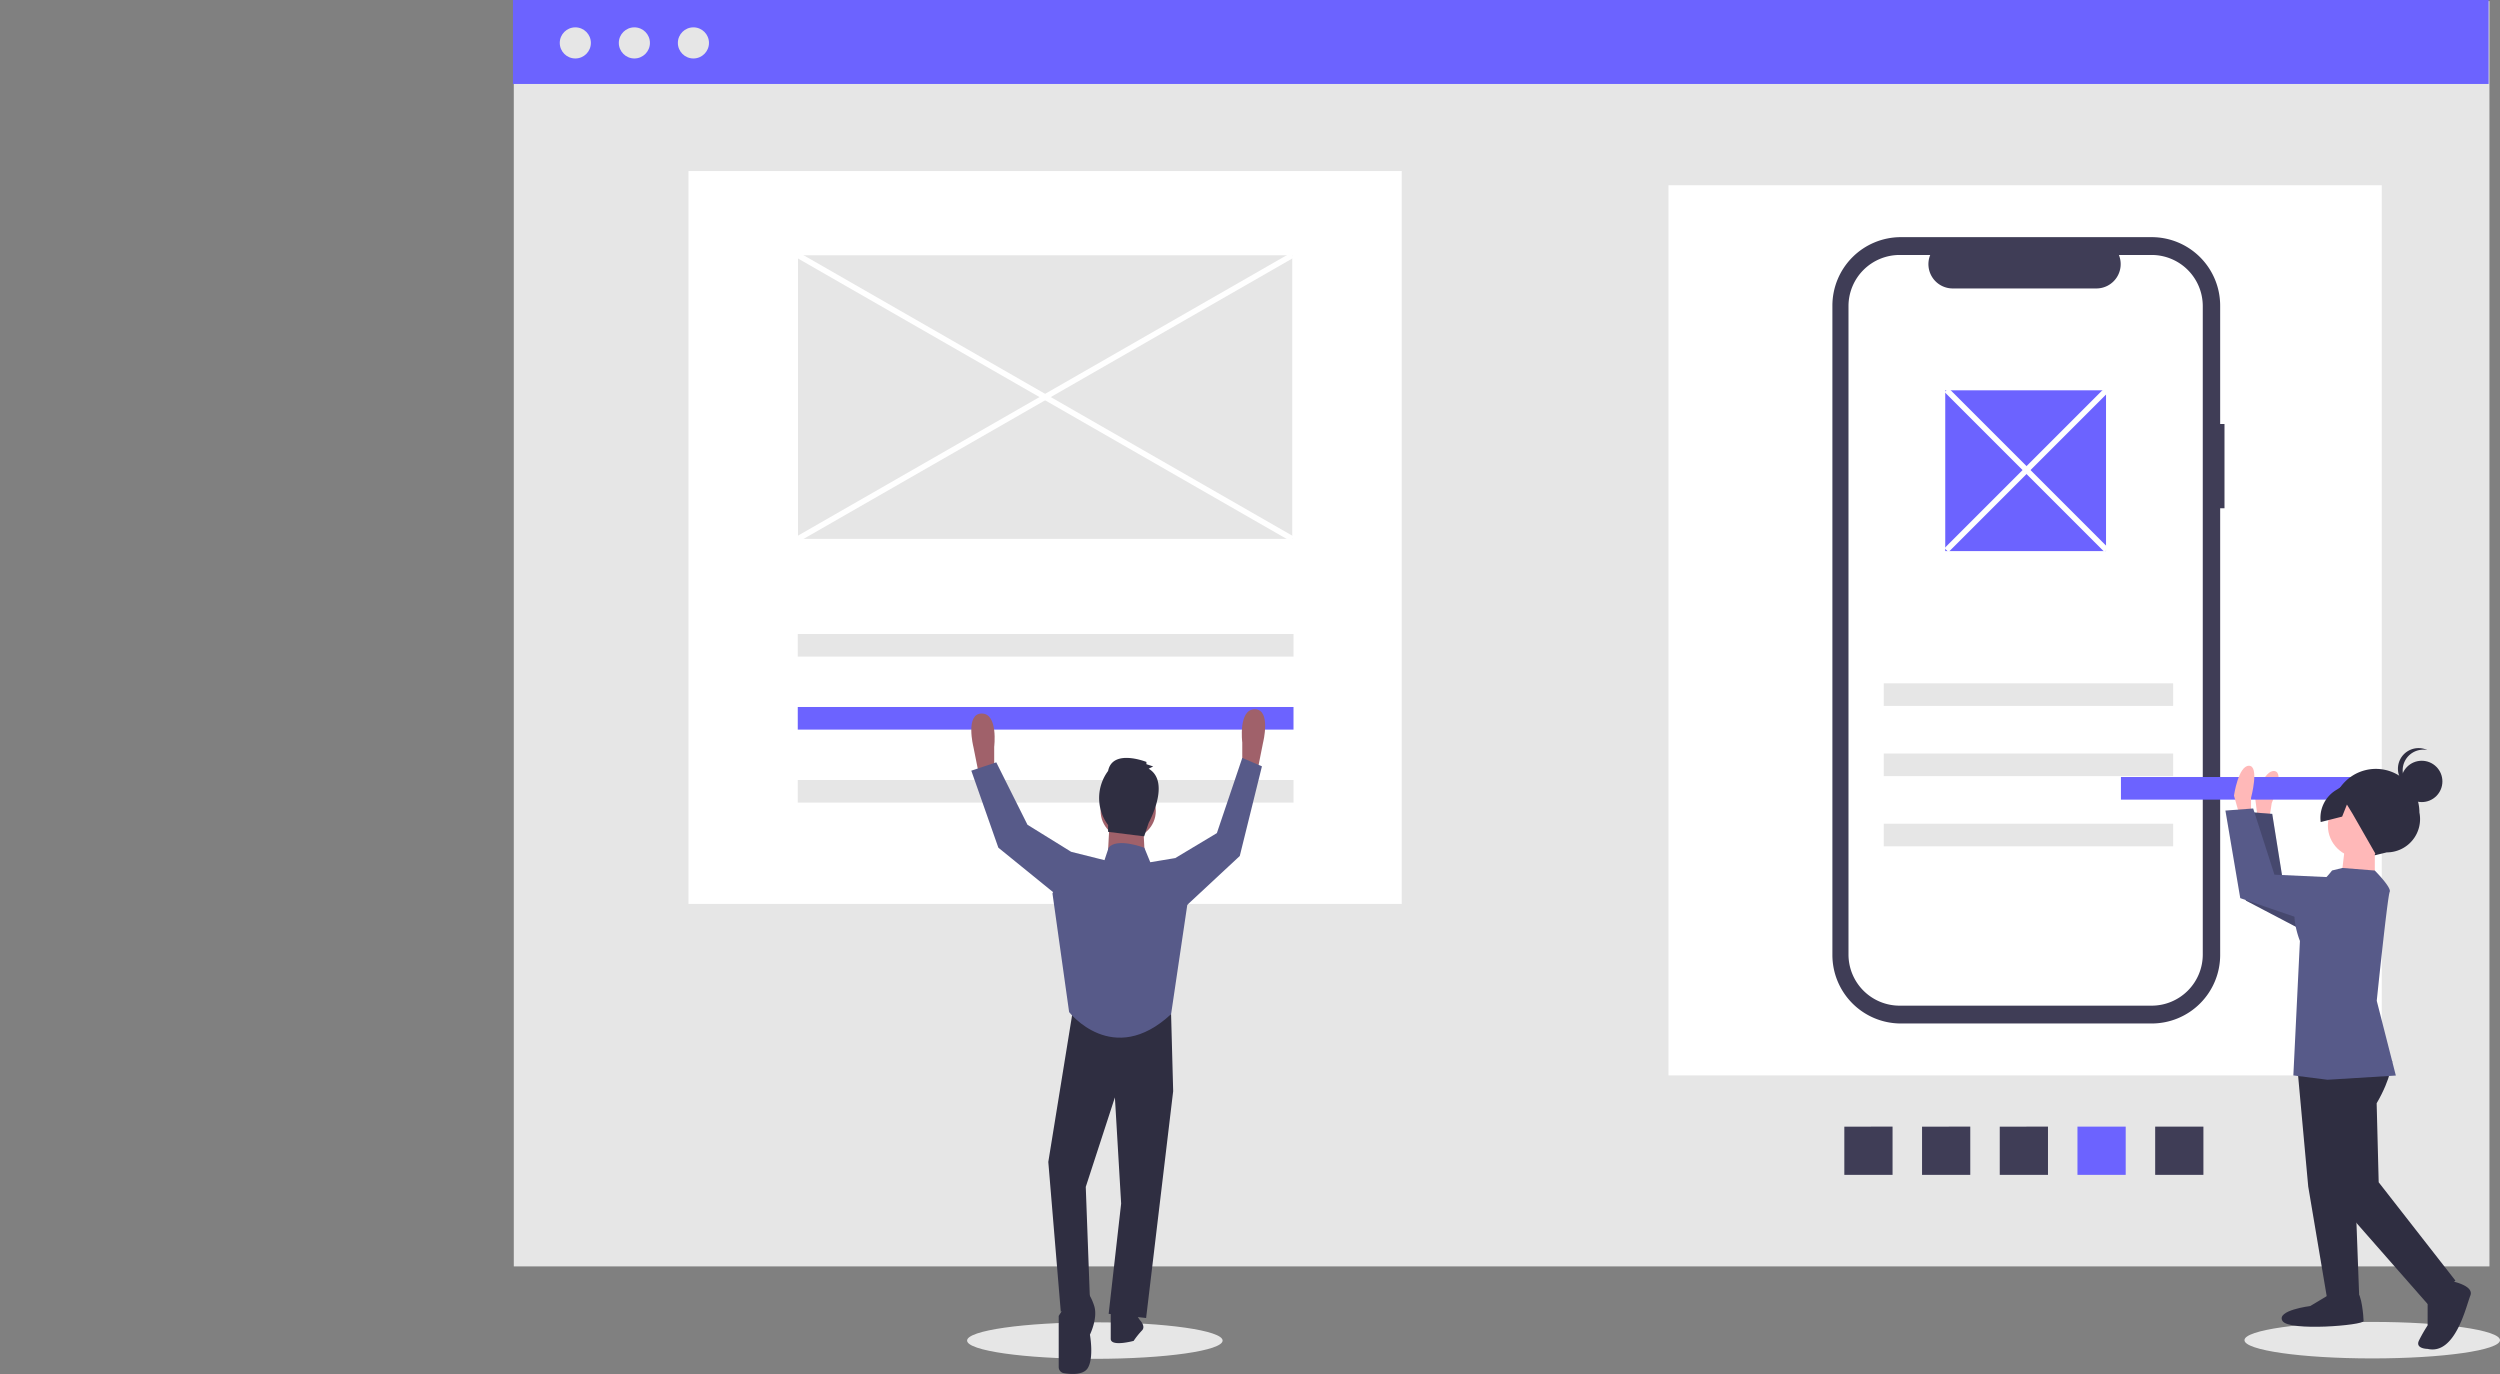 <svg xmlns="http://www.w3.org/2000/svg" width="890.302" height="489.3"><rect width="100%" height="100%" fill="#808080" stroke="none"/><path fill="#e6e6e6" d="M182.972.4h703.576V451H182.972z"/><path d="M245.187 60.907h254v261h-254zm349 5.063h254v317h-254z" fill="#fff"/><g fill="#e6e6e6"><ellipse ry="6.5" rx="45.5" cy="477.262" cx="844.802"/><ellipse ry="6.5" rx="45.5" cy="477.407" cx="389.9"/></g><path fill="#6c63ff" d="M182.672 0h703.576v29.9H182.672z"/><g fill="#e6e6e6"><circle r="5.54" cy="15.282" cx="204.884"/><circle r="5.54" cy="15.282" cx="225.913"/><circle r="5.54" cy="15.282" cx="246.941"/></g><path fill="#3f3d56" d="M792.187 151h-1.54v-42.15a24.396 24.396 0 0 0-24.396-24.396H676.95a24.396 24.396 0 0 0-24.396 24.396v231.24a24.396 24.396 0 0 0 24.396 24.396h89.302a24.396 24.396 0 0 0 24.396-24.396V181.002h1.54V151z"/><path fill="#fff" d="M766.237 90.8H754.58a8.656 8.656 0 0 1-8.014 11.924h-51.16a8.656 8.656 0 0 1-8.014-11.924h-10.888a18.218 18.218 0 0 0-18.218 18.218V339.92a18.218 18.218 0 0 0 18.218 18.218h89.732a18.218 18.218 0 0 0 18.218-18.218V109.018a18.218 18.218 0 0 0-18.218-18.218z"/><path fill="#e6e6e6" d="M284.1 225.776h176.544v8.053H284.1z"/><path fill="#6c63ff" d="M284.1 251.776h176.544v8.053H284.1z"/><path d="M284.1 277.776h176.544v8.053H284.1zm386.74-34.43h103.064v8.053H670.84zm0 25h103.064v8.053H670.84zm0 25h103.064v8.053H670.84z" fill="#e6e6e6"/><path fill="#3f3d56" d="M784.68 401.213v17.177h-17.177v-17.177z"/><path fill="#6c63ff" d="M757.004 401.213v17.177h-17.177v-17.177z"/><path d="M729.33 401.213V418.4h-17.177v-17.177zm-27.675 0V418.4h-17.177v-17.177zm-27.675 0V418.4h-17.177v-17.177z" fill="#3f3d56"/><path fill="#6c63ff" d="M692.742 139H750v57.258h-57.258z"/><path d="M349.605 275.593l-.74 1.482-2.223-11.117s-2.965-11.858 2.965-11.858 4.447 11.858 4.447 11.858v8.152l-4.447 1.482zm97.24-1.518l.74 1.482 2.223-11.117s2.965-11.858-2.965-11.858-4.447 11.858-4.447 11.858v8.152l4.447 1.482z" fill="#a0616a"/><g fill="#2f2e41"><path d="M382.215 358.94l-8.893 54.844 4.446 53.36 10.376-4.446-1.482-40.022 10.376-31.87 2.223 37.798-4.446 39.28 13.34 1.483 9.635-80.784-.74-27.422-34.834-2.223z"/><path d="M382.215 460.475l-5.188 8.152v18.216a2.209 2.209 0 0 0 1.856 2.18c2.543.417 6.97.714 8.52-1.868 2.223-3.706.74-11.858.74-11.858s2.965-5.93 1.482-10.376-2.965-5.188-2.965-5.188l-4.447.74zm22.235 7.41l1.482 2.223s2.223 2.223.74 3.706a28.966 28.966 0 0 0-2.965 3.706s-8.152 2.223-8.152-.74v-9.635l8.894.74z"/></g><g fill="#a0616a"><circle r="9.824" cy="288.795" cx="401.778"/><path d="M395.185 291.867l-.74 14.082 13.34.74-.74-14.082-11.858-.74z"/></g><g fill="#575a89"><path d="M409.637 307.06l-2.104-5.14s-9.754-3.754-12.72-.048l-1.482 4.447-11.858-2.965-6.67 14.823 5.93 42.245s15.564 20.01 36.316.74l5.93-40.02-4.447-15.564-8.894 1.482z"/><path d="M417.05 308.543l1.482-2.965 14.823-8.894 9.046-26.777 7 3-7.894 31.93-21.493 20-2.964-16.304zm-34.094-3.706l-1.482-1.482-15.564-9.635-11.117-22.234-8.893 2.964 9.634 27.422 23.717 19.27 3.705-16.305z"/></g><path fill="#2f2e41" d="M409.07 273.75l1.606-.803-2.41-.803v-.803s-12.047-4.82-13.653 3.213a16.143 16.143 0 0 0 0 19.275v2.41l12.85 1.606 1.606-4.82s8.03-14.457 0-19.275z"/><path fill="#e6e6e6" d="M284.187 90.907h176v101h-176z"/><path fill="#ffb8b8" d="M808.202 291.234l.815-5.26s4.753-10.805.996-11.388-6.89 9.704-6.89 9.704l1.375 10.986 3.705-4.042z"/><path fill="#575a89" d="M846.67 321.05l-33.58-6.745-3.902-24.46-9.885-.763.483 31.623 29.177 15.297 17.708-14.953z"/><path opacity=".2" d="M846.67 321.05l-33.58-6.745-3.902-24.46-9.885-.763.483 31.623 29.177 15.297 17.708-14.953z"/><path fill="#6c63ff" d="M858.377 284.764H755.313v-8.053h103.064z"/><path fill="#ffb8b8" d="M801.64 289.43l.007-5.323s3.056-11.402-.746-11.407-5.336 10.64-5.336 10.64l3.028 10.65 3.047-4.56z"/><g fill="#2f2e41"><path d="M845.353 304.675l4.607-1.123a11.862 11.862 0 0 0 11.642-14.211h0a15.504 15.504 0 0 0-15.485-15.524h0a15.504 15.504 0 0 0-15.524 15.485h0a12.321 12.321 0 0 0 14.759 15.373zm-27.1 76.783l3.75 41.066 6.792 40.3 11.406.014-1.47-39.542-6.023-47.912-14.455 6.065z"/><path d="M830.32 460.554l-7.6 4.553s-12.168 1.505-9.892 5.3 28.893 1.557 28.895.036-.748-9.886-2.27-9.888l-9.125-.01zm21.602-82.654s-.214 5.87-5.548 15l.725 28.135 27.33 35.012-9.896 8.352-33.4-38.06-8.307-45.634 10.66-10.632 18.446 7.84z"/><path d="M872.148 456.044s9.123 1.532 7.597 5.332-5.35 21.284-15.232 18.99c0 0-4.562-.006-3.038-3.045a55.004 55.004 0 0 1 3.048-5.319l.012-9.885 7.612-6.074z"/></g><g fill="#ffb8b8"><circle r="11.406" cy="294.041" cx="840.415"/><path d="M845.728 301.652l-.016 12.926-12.166-.015 1.537-12.924 10.645.013z"/></g><g fill="#575a89"><path d="M830.5 309.997l3.687-.906 11.52.925s6.075 6.09 5.313 7.61-4.61 38.774-4.61 38.774l6.8 26.622-24.334 1.5-12.164-1.536 2.34-47.902s-5.306-12.933 1.542-16.727a29.954 29.954 0 0 0 9.895-8.352z"/><path d="M844.193 313.056l-34.215-1.564-7.574-23.58-9.886.747 5.283 31.183 31.163 10.685 15.23-17.47z"/></g><g fill="#2f2e41"><circle r="7.359" cy="278.279" cx="862.432"/><path d="M855.643 274.323a7.355 7.355 0 0 1 8.807-7.205 7.355 7.355 0 1 0-4.588 13.862 7.353 7.353 0 0 1-4.219-6.657zm-6.313 4.174l-9.92-1.827-7.63 4.782a11.573 11.573 0 0 0-5.331 11.295l7.64-1.937 1.7-4.3 2.038 3.34 8.267 14.454 8.37-4.552 5.333-8.358-10.48-12.907z"/></g><g fill="#fff"><path d="M283.69 91.774l.995-1.734 176 101-.995 1.734z"/><path d="M283.686 191.033L459.693 90.047l.995 1.734L284.68 192.768zm408.794-51.42l1.414-1.414 57 57-1.414 1.414z"/><path d="M692.48 195.2l57-57 1.414 1.414-57 57z"/></g></svg>
